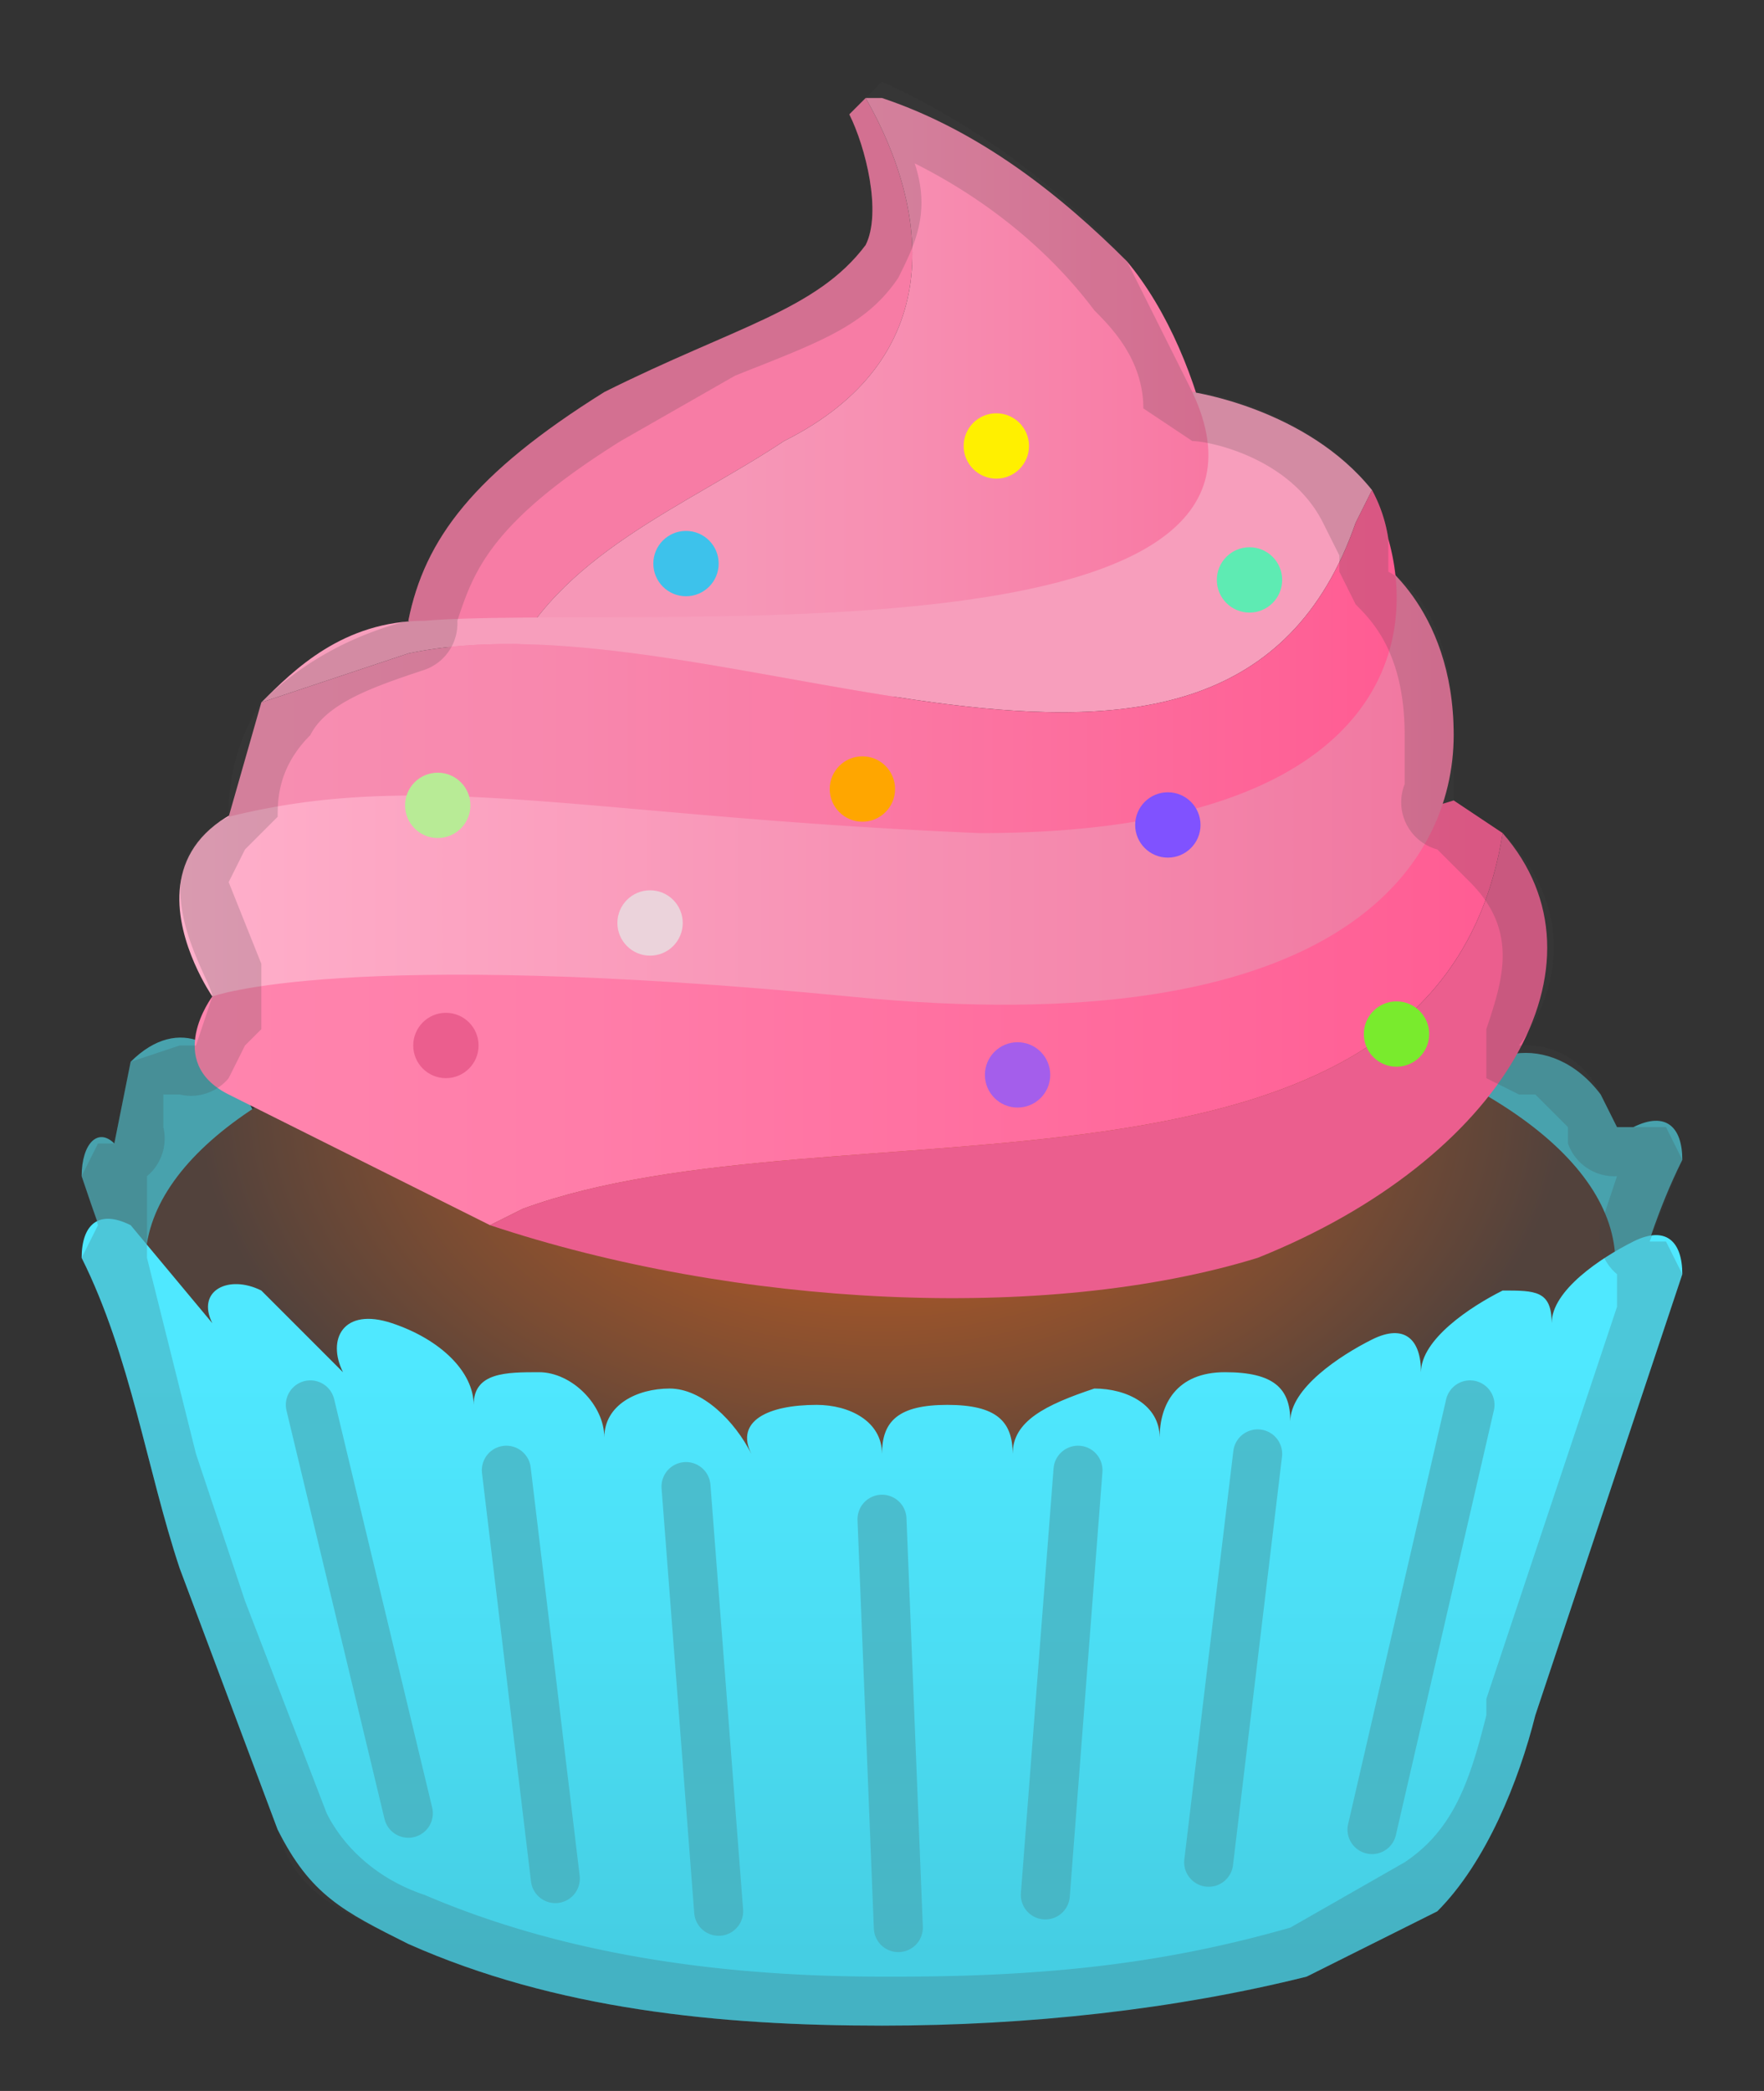 <svg xmlns="http://www.w3.org/2000/svg" aria-hidden="true" viewBox="10 0 108 128">
  <rect x="10" y="0" width="108" height="128" fill="#333333" stroke="none"/>
  <path d="M110 69h-1l-1-2c-3-4-8-3-9 1l3 5-5 5c1-2-1-3-3-2s-5 3-5 5c0-2-1-3-4-3s-4 3-4 5c0-2-2-4-4-3s-4 2-5 4c1-2-1-3-4-3s-4 1-4 3c0-2-2-3-4-3s-4 1-4 3c0-2-2-4-5-4-2 0-4 1-4 3 0-2-2-4-4-4s-4 0-4 2c0-2-2-4-5-5-2 0-3 1-3 3l-6-12c-1-3-4-5-7-2l-1 5c-1-1-2 0-2 2 3 9 7 18 9 28 1 4 2 9 6 12l8 5c8 4 18 5 26 5 9 0 21-2 29-7 4-2 7-4 8-7l6-18c2-6 3-13 6-19 0-2-1-3-3-2z" fill="#48A2AD"/>
  <radialGradient id="a" cx="63.7" cy="67.7" r="26.7" gradientTransform="matrix(0 1 -1.566 0 170 4)" gradientUnits="userSpaceOnUse">
    <stop stop-color="#BE5D23" offset="0"/>
    <stop stop-color="#B65B25" offset=".2"/>
    <stop stop-color="#9F552A" offset=".4"/>
    <stop stop-color="#7A4C33" offset=".7"/>
    <stop stop-color="#52423C" offset="1"/>
  </radialGradient>
  <ellipse cx="63.9" cy="77.3" rx="45" ry="18.1" fill="url(#a)"/>
  <linearGradient id="b" x1="22.1" x2="102.1" y1="62" y2="62" gradientUnits="userSpaceOnUse">
    <stop stop-color="#FF85AE" offset="0"/>
    <stop stop-color="#FF7DA9" offset=".3"/>
    <stop stop-color="#FF669A" offset=".8"/>
    <stop stop-color="#FF5C93" offset="1"/>
  </linearGradient>
  <path d="m102 51-3-2s-29 9-49 8-17-3-27 4c0 0-3 4 1 6l16 8 2-1c19-7 56 2 60-23z" fill="url(#b)"/>
  <path d="M102 51c-4 25-41 16-60 23l-2 1c15 5 34 6 47 2 15-6 22-18 15-26z" fill="#EB5E8E"/>
  <linearGradient id="c" x1="21.1" x2="99.4" y1="47.7" y2="47.7" gradientUnits="userSpaceOnUse">
    <stop stop-color="#FFB0CB" offset="0"/>
    <stop stop-color="#F383A9" offset=".8"/>
    <stop stop-color="#F0769F" offset="1"/>
  </linearGradient>
  <path d="M94 34s5 3 5 11-7 19-37 16c-31-3-39 0-39 0s-9-13 11-13c17 0 43 2 49-2 9-5 10-6 11-12z" fill="url(#c)"/>
  <path d="M58 27c10-5 9-14 5-21l-1 1c1 2 2 6 1 8-3 4-8 5-16 9-8 5-11 9-12 14l1 1 5 2c3-7 11-10 17-14z" fill="#F77CA5"/>
  <linearGradient id="d" x1="55.1" x2="87" y1="24.1" y2="24.1" gradientUnits="userSpaceOnUse">
    <stop stop-color="#F697B7" offset="0"/>
    <stop stop-color="#F78FB2" offset=".3"/>
    <stop stop-color="#F878A3" offset=".9"/>
    <stop stop-color="#F9719F" offset="1"/>
  </linearGradient>
  <path d="M79 16c-4-4-9-8-15-10h-1c4 7 5 16-5 21-6 4-14 7-17 14l12 2c12 0 28-1 31-5 2-5 0-16-5-22z" fill="url(#d)"/>
  <path d="m93 32 1-2c-4-5-11-6-11-6 8 17-35 13-47 14-5 0-8 3-10 5l9-3c19-4 50 15 58-8z" fill="#F79EBC"/>
  <linearGradient id="e" x1="24" x2="95.2" y1="40.5" y2="40.5" gradientUnits="userSpaceOnUse">
    <stop stop-color="#F78FB2" offset="0"/>
    <stop stop-color="#F887AD" offset=".3"/>
    <stop stop-color="#FC709F" offset=".7"/>
    <stop stop-color="#FF5C93" offset="1"/>
  </linearGradient>
  <path d="M95 33a9 9 0 0 0-1-3l-1 2c-8 23-39 4-58 8l-9 3-2 7c12-3 22 0 46 1 24 0 27-11 25-18z" fill="url(#e)"/>
  <linearGradient id="f" x1="64" x2="64" y1="83" y2="119.6" gradientUnits="userSpaceOnUse">
    <stop stop-color="#4FE8FF" offset="0"/>
    <stop stop-color="#4BDDF3" offset=".5"/>
    <stop stop-color="#45CEE3" offset="1"/>
  </linearGradient>
  <path d="M110 76c-2 1-5 3-5 5 0-2-1-2-3-2-2 1-5 3-5 5 0-2-1-3-3-2s-5 3-5 5c0-2-1-3-4-3s-4 2-4 4c0-2-2-3-4-3-3 1-5 2-5 4 0-2-1-3-4-3s-4 1-4 3c0-2-2-3-4-3-3 0-5 1-4 3-1-2-3-4-5-4s-4 1-4 3c0-2-2-4-4-4s-4 0-4 2c0-2-2-4-5-5s-4 1-3 3l-5-5c-2-1-4 0-3 2l-5-6c-2-1-3 0-3 2 3 6 4 13 6 19l6 16c2 4 4 5 8 7 9 4 19 5 29 5 9 0 18-1 26-3l8-4c3-3 5-8 6-12l9-27c0-2-1-3-3-2z" fill="url(#f)"/>
  <circle cx="36.8" cy="49.3" r="2" fill="#B8EB96"/>
  <circle cx="49.8" cy="56.5" r="2" fill="#EBD3DB"/>
  <circle cx="37.3" cy="64" r="2" fill="#EB5E8E"/>
  <circle cx="52" cy="34.5" r="2" fill="#3DC2EB"/>
  <circle cx="62.8" cy="48.3" r="2" fill="#FFA600"/>
  <circle cx="95.5" cy="63.3" r="2" fill="#79EB2D"/>
  <circle cx="71" cy="27.3" r="2" fill="#FFF000"/>
  <circle cx="81.5" cy="50.5" r="2" fill="#8052FF"/>
  <circle cx="86.5" cy="35.5" r="2" fill="#5EEBB3"/>
  <circle cx="72.3" cy="65.8" r="2" fill="#A45EEB"/>
  <path opacity=".6" d="m29 86 6 25m65-25-6 26M41 90l3 25m43-26-3 25M52 91l2 26m22-27-2 26M64 93l1 25" fill="none" stroke="#49A5B0" stroke-linecap="round" stroke-linejoin="round" stroke-miterlimit="10" stroke-width="3"/>
  <path d="M66 10c4 2 8 5 11 9 1 1 3 3 3 6l3 2c1 0 6 1 8 5l1 2v1l1 2c1 1 3 3 3 8v3a3 3 0 0 0 2 4l2 2c3 3 2 6 1 9v3l2 1h1l1 1 1 1v1a3 3 0 0 0 3 2l-1 3a3 3 0 0 0 1 3v2l-8 24v1c-1 4-2 7-5 9l-7 4c-7 2-14 3-24 3h-1c-12 0-21-2-28-5-3-1-5-3-6-5l-5-13-1-3-2-6-3-12v-5a3 3 0 0 0 1-3v-2h1a3 3 0 0 0 3-1l1-2 1-1v-4l-2-5 1-2 2-2c0-1 0-3 2-5 1-2 4-3 7-4a3 3 0 0 0 2-3c1-3 2-6 10-11l7-4c5-2 8-3 10-6 1-2 2-4 1-7m-2-5-1 1-1 1c1 2 2 6 1 8-3 4-8 5-16 9-8 5-11 9-12 14-4 1-7 3-9 5-2 3-2 6-2 7-6 3-1 10-1 11l-1 3h-1l-3 1-1 5h-1l-1 2 1 3-1 2c3 6 4 13 6 19l6 16c1 4 4 5 8 7 9 4 19 5 29 5h1c9 0 17-1 25-3l8-4c3-3 5-8 6-12l9-27-1-2h-1l2-5-1-2h-3l-1-2a5 5 0 0 0-5-3c3-4 3-9-1-13l-3-2v-4c0-6-2-9-4-10v-2a9 9 0 0 0-1-3c-3-4-9-6-11-6l-4-8A46 46 0 0 0 64 5z" fill="#424242" opacity=".2"/>
</svg>
